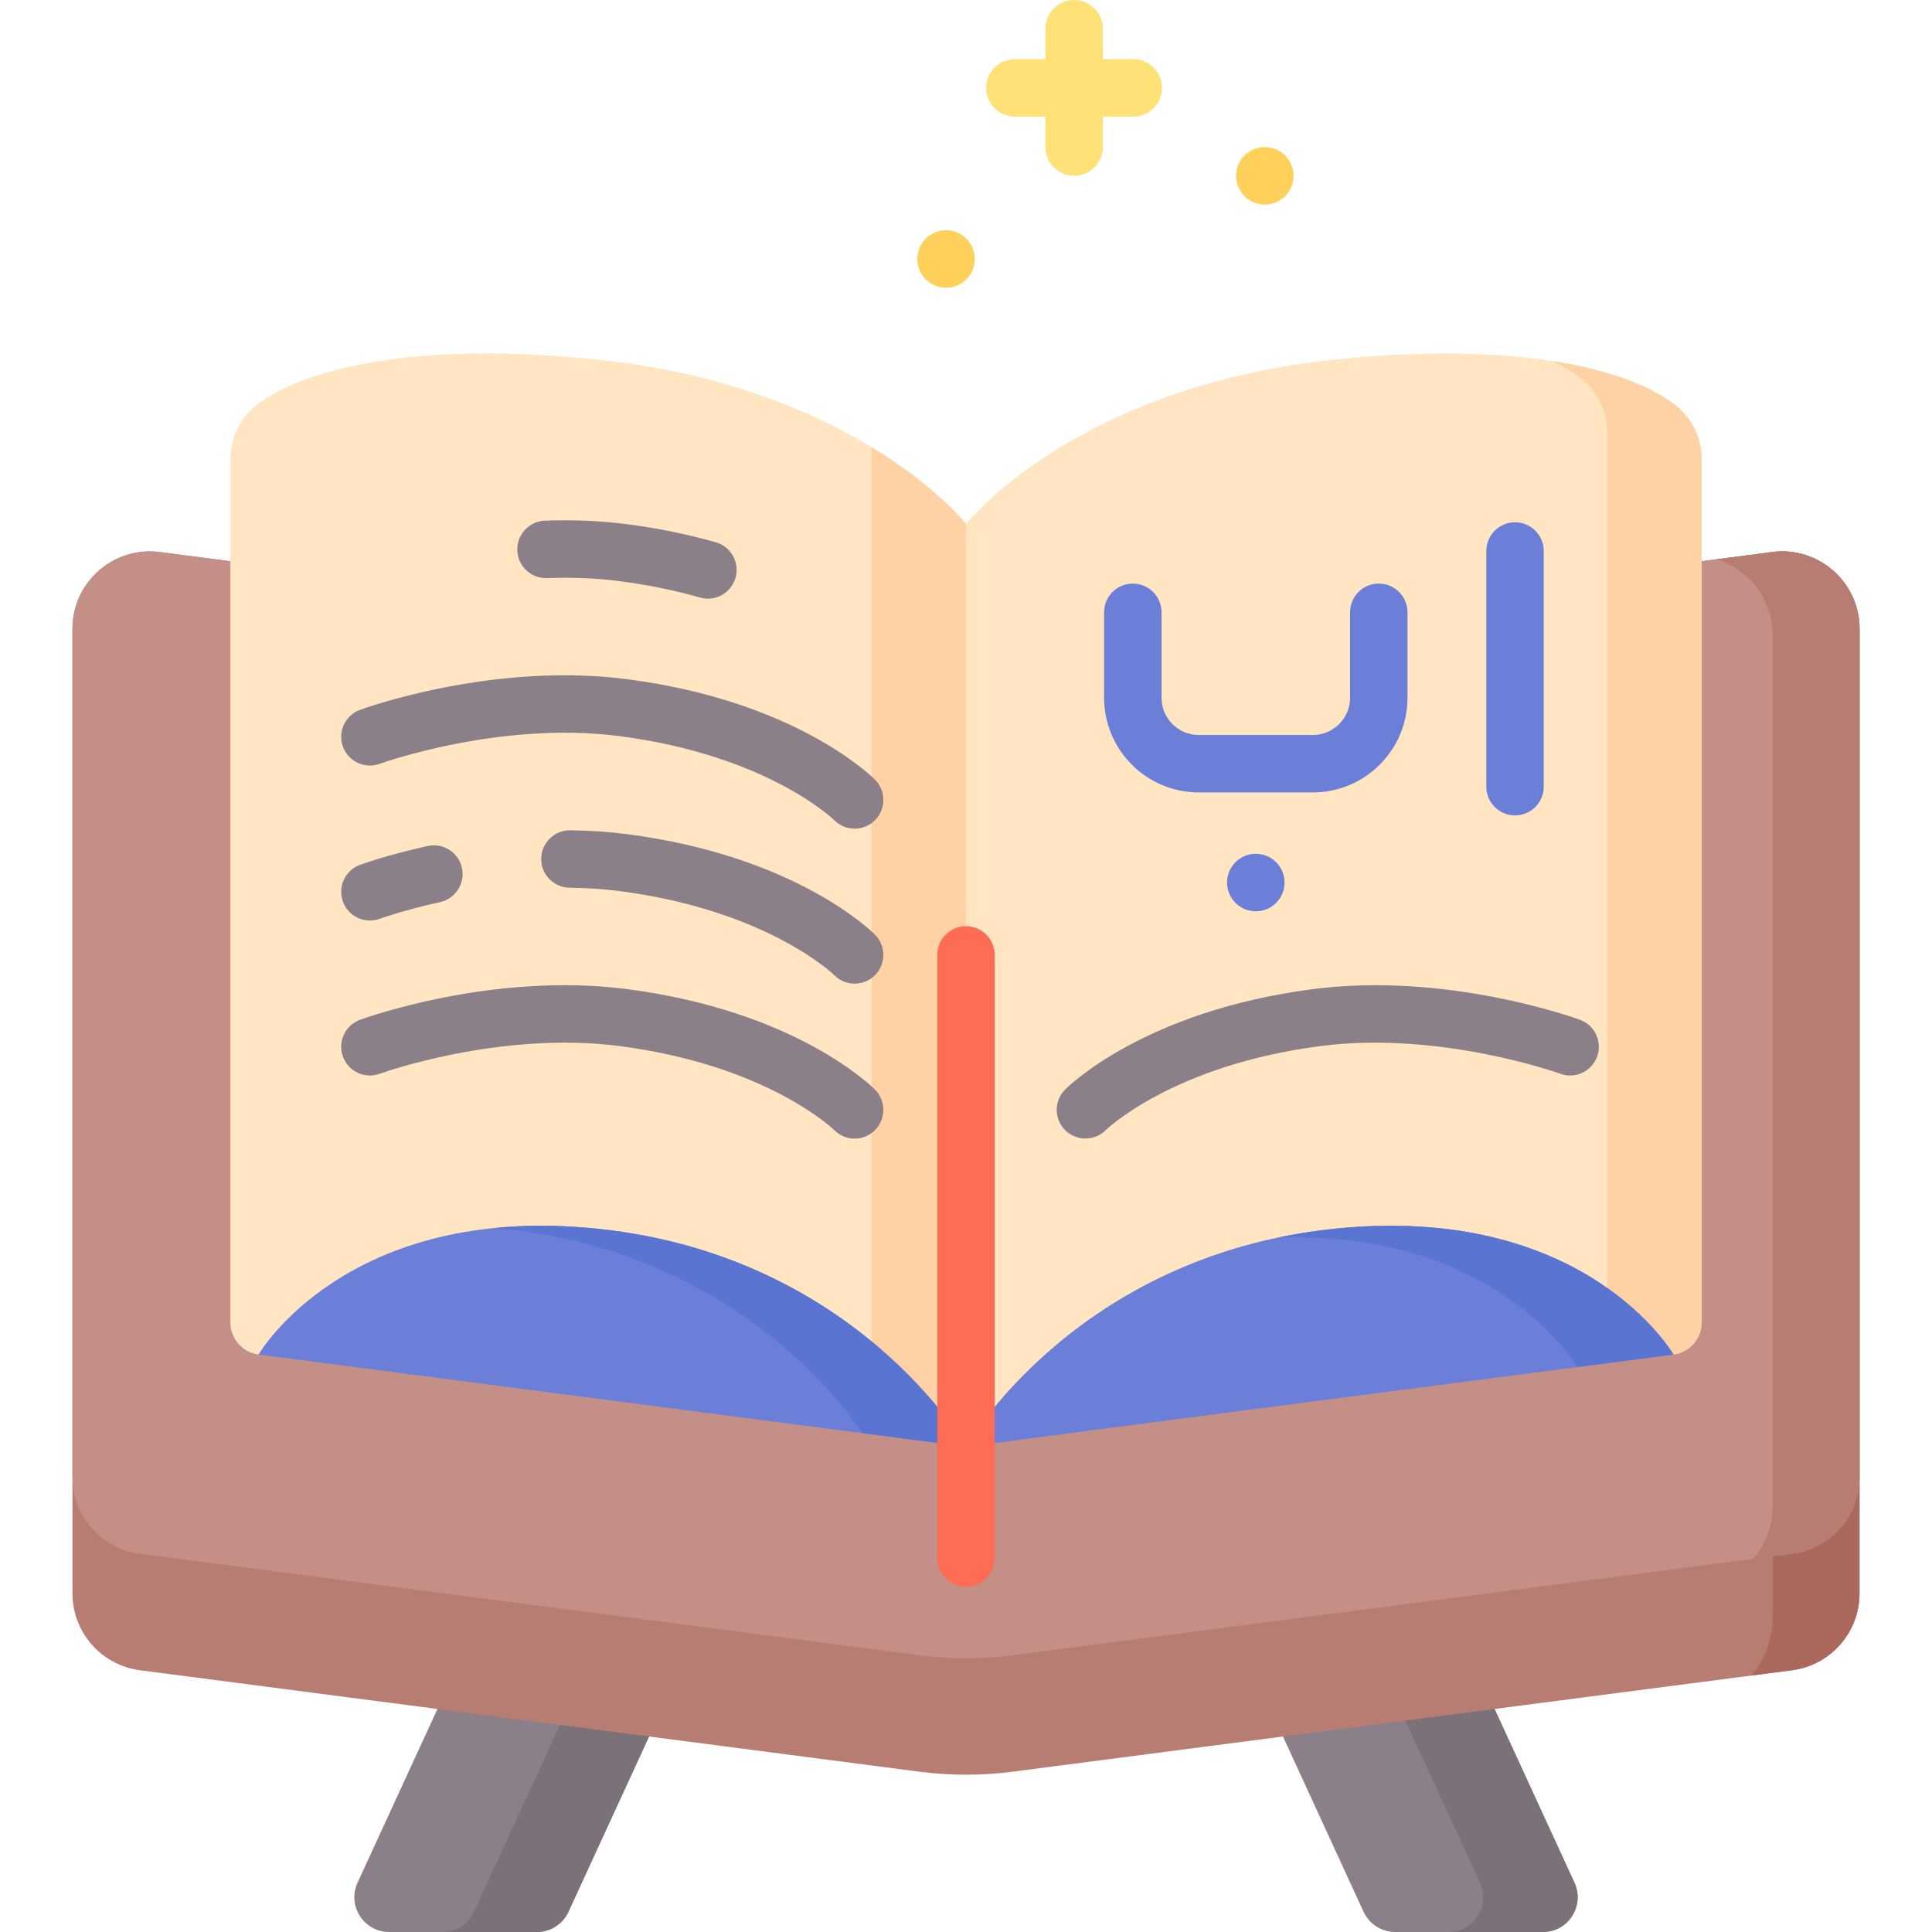 <svg id="Capa_1" enable-background="new 0 0 504.5 504.5" height="512" viewBox="0 0 504.5 504.5" width="512" xmlns="http://www.w3.org/2000/svg"><g><g><path d="m140.187 504.5h-38.568c-6.623 0-11.019-6.86-8.252-12.878l38.98-84.767h58.563l-42.47 92.357c-1.483 3.223-4.706 5.288-8.253 5.288z" fill="#8b8089"/><path d="m166.24 406.855-42.47 92.357c-1.482 3.223-4.705 5.288-8.252 5.288h24.67c3.547 0 6.77-2.065 8.252-5.288l42.47-92.357z" fill="#7b7179"/><path d="m364.313 504.5h38.568c6.623 0 11.019-6.86 8.252-12.878l-38.98-84.767h-58.563l42.47 92.357c1.483 3.223 4.706 5.288 8.253 5.288z" fill="#8b8089"/><path d="m411.133 491.622-38.98-84.767h-24.67l38.98 84.767c2.767 6.017-1.629 12.878-8.252 12.878h24.67c6.623 0 11.019-6.86 8.252-12.878z" fill="#7b7179"/></g><path d="m485.58 164.22v251.86c0 10.17-7.54 18.75-17.62 20.07l-203.54 26.49c-8.08 1.05-16.26 1.05-24.34 0l-203.54-26.49c-10.08-1.32-17.62-9.9-17.62-20.07v-251.86c0-12.21 10.74-21.64 22.85-20.06l210.48 27.39 210.48-27.39c12.11-1.58 22.85 7.85 22.85 20.06z" fill="#b87d72"/><path d="m462.91 144.141v277.71c0 6.033-2.09 11.557-5.52 15.674l10.569-1.376c10.08-1.32 17.62-9.9 17.62-20.07v-251.859c.001-12.149-10.633-21.542-22.669-20.079z" fill="#ab695d"/><path d="m485.58 164.22v221.45c0 10.17-7.54 18.75-17.62 20.07l-77.69 10.11-55.25 7.19-70.6 9.19c-8.08 1.05-16.26 1.05-24.34 0l-70.6-9.19-55.25-7.19-77.69-10.11c-10.08-1.32-17.62-9.9-17.62-20.07v-221.45c0-12.21 10.74-21.64 22.85-20.06l210.48 27.39 210.48-27.39c12.11-1.58 22.85 7.85 22.85 20.06z" fill="#c38f86"/><path d="m462.73 144.16-14.565 1.895c8.416 2.438 14.745 10.366 14.745 19.982v227.232c0 5.263-1.922 10.108-5.116 13.794l10.166-1.323c10.08-1.32 17.62-9.9 17.62-20.07v-221.45c0-12.21-10.74-21.64-22.85-20.06z" fill="#b87d72"/><path d="m348.303 93.929c-67.712 7.088-96.053 42.875-96.053 42.875l-12.335 101.162 12.335 139.79 97.5-20.775 87.234-3.272c4.212-.548 7.362-4.136 7.362-8.383v-225.39c0-5.648-2.636-10.97-7.143-14.373-12.454-9.401-41.439-16.606-88.9-11.634z" fill="#ffe5c2"/><path d="m437.203 105.563c-6.309-4.763-16.87-8.958-31.917-11.296 2.842 1.349 5.258 2.794 7.248 4.296 4.507 3.402 7.143 8.725 7.143 14.373v241.422l17.307-.649c4.212-.548 7.362-4.136 7.362-8.383v-225.39c0-5.648-2.636-10.971-7.143-14.373z" fill="#fed2a4"/><path d="m252.25 377.76 184.735-24.053s-22.931-39.717-88.682-32.829c-67.712 7.089-96.053 56.882-96.053 56.882z" fill="#6c7fd8"/><path d="m252.38 377.53 34.03-4.22-34.16 4.45s.05-.08.13-.23z" fill="#6c7fd8"/><path d="m436.99 353.71-25.12 3.27c-3.27-5.15-25.01-35.73-78.2-33.81 4.66-.98 9.53-1.76 14.63-2.29 65.75-6.89 88.69 32.83 88.69 32.83z" fill="#5a74d1"/><path d="m156.197 93.929c67.712 7.088 96.053 42.875 96.053 42.875v240.952l-96.048-21.794-88.686-2.253c-4.212-.548-7.362-4.136-7.362-8.383v-225.39c0-5.648 2.636-10.97 7.143-14.373 12.454-9.401 41.439-16.606 88.9-11.634z" fill="#ffe5c2"/><path d="m227.58 116.766v255.392l24.67 5.598v-240.952s-7.706-9.724-24.67-20.038z" fill="#fed2a4"/><path d="m252.25 377.76-184.735-24.053s22.931-39.717 88.682-32.829c67.712 7.089 96.053 56.882 96.053 56.882z" fill="#6c7fd8"/><path d="m131.527 320.879c56.785 5.944 85.876 41.917 93.788 53.374l26.935 3.507s-28.341-49.793-96.053-56.881c-9.953-1.043-18.918-1.012-26.977-.219.765.069 1.53.137 2.307.219z" fill="#5a74d1"/><g><path d="m223.17 216.387c-1.938 0-3.875-.747-5.343-2.237-.14-.137-17.516-16.964-56.135-21.937-31.273-4.027-62.209 7.124-62.519 7.236-3.888 1.425-8.197-.573-9.621-4.463-1.425-3.89.573-8.197 4.463-9.622 1.4-.513 34.718-12.521 69.593-8.028 44.17 5.688 64.079 25.449 64.904 26.288 2.907 2.951 2.871 7.7-.08 10.606-1.459 1.439-3.362 2.157-5.262 2.157z" fill="#8b8089"/></g><g><path d="m184.857 156.324c-.683 0-1.375-.094-2.063-.291-6.646-1.898-13.745-3.34-21.102-4.288-5.919-.762-12.261-1.027-18.845-.792-4.162.144-7.615-3.086-7.765-7.226-.148-4.14 3.086-7.616 7.226-7.765 7.402-.266 14.569.039 21.3.905 8.1 1.043 15.94 2.639 23.305 4.742 3.983 1.137 6.29 5.289 5.152 9.271-.941 3.296-3.944 5.444-7.208 5.444z" fill="#8b8089"/></g><g><path d="m223.17 256.854c-1.938 0-3.875-.747-5.343-2.237-.14-.137-17.516-16.963-56.135-21.937-4.13-.531-8.485-.824-12.945-.869-4.142-.042-7.466-3.434-7.424-7.575.042-4.116 3.392-7.424 7.498-7.424h.078c5.047.051 9.996.384 14.709.991 44.17 5.688 64.079 25.449 64.904 26.288 2.907 2.951 2.871 7.699-.079 10.606-1.46 1.439-3.363 2.157-5.263 2.157z" fill="#8b8089"/></g><g><path d="m96.601 240.374c-3.062 0-5.937-1.887-7.047-4.928-1.421-3.888.574-8.191 4.461-9.615.285-.104 7.105-2.585 17.666-4.92 4.04-.895 8.047 1.66 8.942 5.704s-1.659 8.048-5.704 8.943c-9.504 2.102-15.689 4.339-15.751 4.361-.848.308-1.715.455-2.567.455z" fill="#8b8089"/></g><g><path d="m223.17 297.321c-1.938 0-3.875-.747-5.343-2.237-.14-.137-17.516-16.963-56.135-21.937-31.273-4.026-62.209 7.123-62.519 7.236-3.888 1.425-8.197-.573-9.621-4.463-1.425-3.89.573-8.197 4.463-9.622 1.4-.513 34.718-12.522 69.593-8.028 44.17 5.688 64.079 25.449 64.904 26.288 2.907 2.951 2.871 7.699-.079 10.606-1.46 1.439-3.363 2.157-5.263 2.157z" fill="#8b8089"/></g><g><path d="m283.436 297.296c-1.916 0-3.829-.726-5.288-2.181-2.921-2.912-2.958-7.619-.063-10.557.826-.838 20.735-20.6 64.904-26.288 34.869-4.49 68.193 7.515 69.594 8.028 3.89 1.425 5.888 5.732 4.463 9.622-1.423 3.887-5.726 5.884-9.615 4.465-.311-.113-31.38-11.251-62.525-7.238-38.618 4.974-55.996 21.8-56.167 21.97-1.468 1.451-3.386 2.179-5.303 2.179z" fill="#8b8089"/></g><path d="m295.932 15.453h-7.953v-7.953c0-4.142-3.357-7.5-7.5-7.5s-7.5 3.358-7.5 7.5v7.953h-7.952c-4.143 0-7.5 3.358-7.5 7.5s3.357 7.5 7.5 7.5h7.952v7.952c0 4.142 3.357 7.5 7.5 7.5s7.5-3.358 7.5-7.5v-7.952h7.953c4.143 0 7.5-3.358 7.5-7.5s-3.358-7.5-7.5-7.5z" fill="#ffe177"/><circle cx="247.039" cy="67.635" fill="#ffd15b" r="7.508"/><circle cx="330.272" cy="45.913" fill="#ffd15b" r="7.508"/><g><path d="m252.25 414.355c-4.143 0-7.5-3.358-7.5-7.5v-157.501c0-4.142 3.357-7.5 7.5-7.5s7.5 3.358 7.5 7.5v157.501c0 4.142-3.357 7.5-7.5 7.5z" fill="#fe6c55"/></g><g><g><path d="m395.618 212.925c-4.143 0-7.5-3.358-7.5-7.5v-61.539c0-4.142 3.357-7.5 7.5-7.5s7.5 3.358 7.5 7.5v61.539c0 4.142-3.357 7.5-7.5 7.5z" fill="#6c7fd8"/></g><g><path d="m342.823 206.923h-29.799c-13.627 0-24.713-11.086-24.713-24.713v-22.322c0-4.142 3.357-7.5 7.5-7.5s7.5 3.358 7.5 7.5v22.322c0 5.356 4.357 9.713 9.713 9.713h29.799c5.355 0 9.713-4.357 9.713-9.713v-22.322c0-4.142 3.357-7.5 7.5-7.5s7.5 3.358 7.5 7.5v22.322c0 13.626-11.086 24.713-24.713 24.713z" fill="#6c7fd8"/></g><circle cx="327.924" cy="230.457" fill="#6c7fd8" r="7.508"/></g></g></svg>